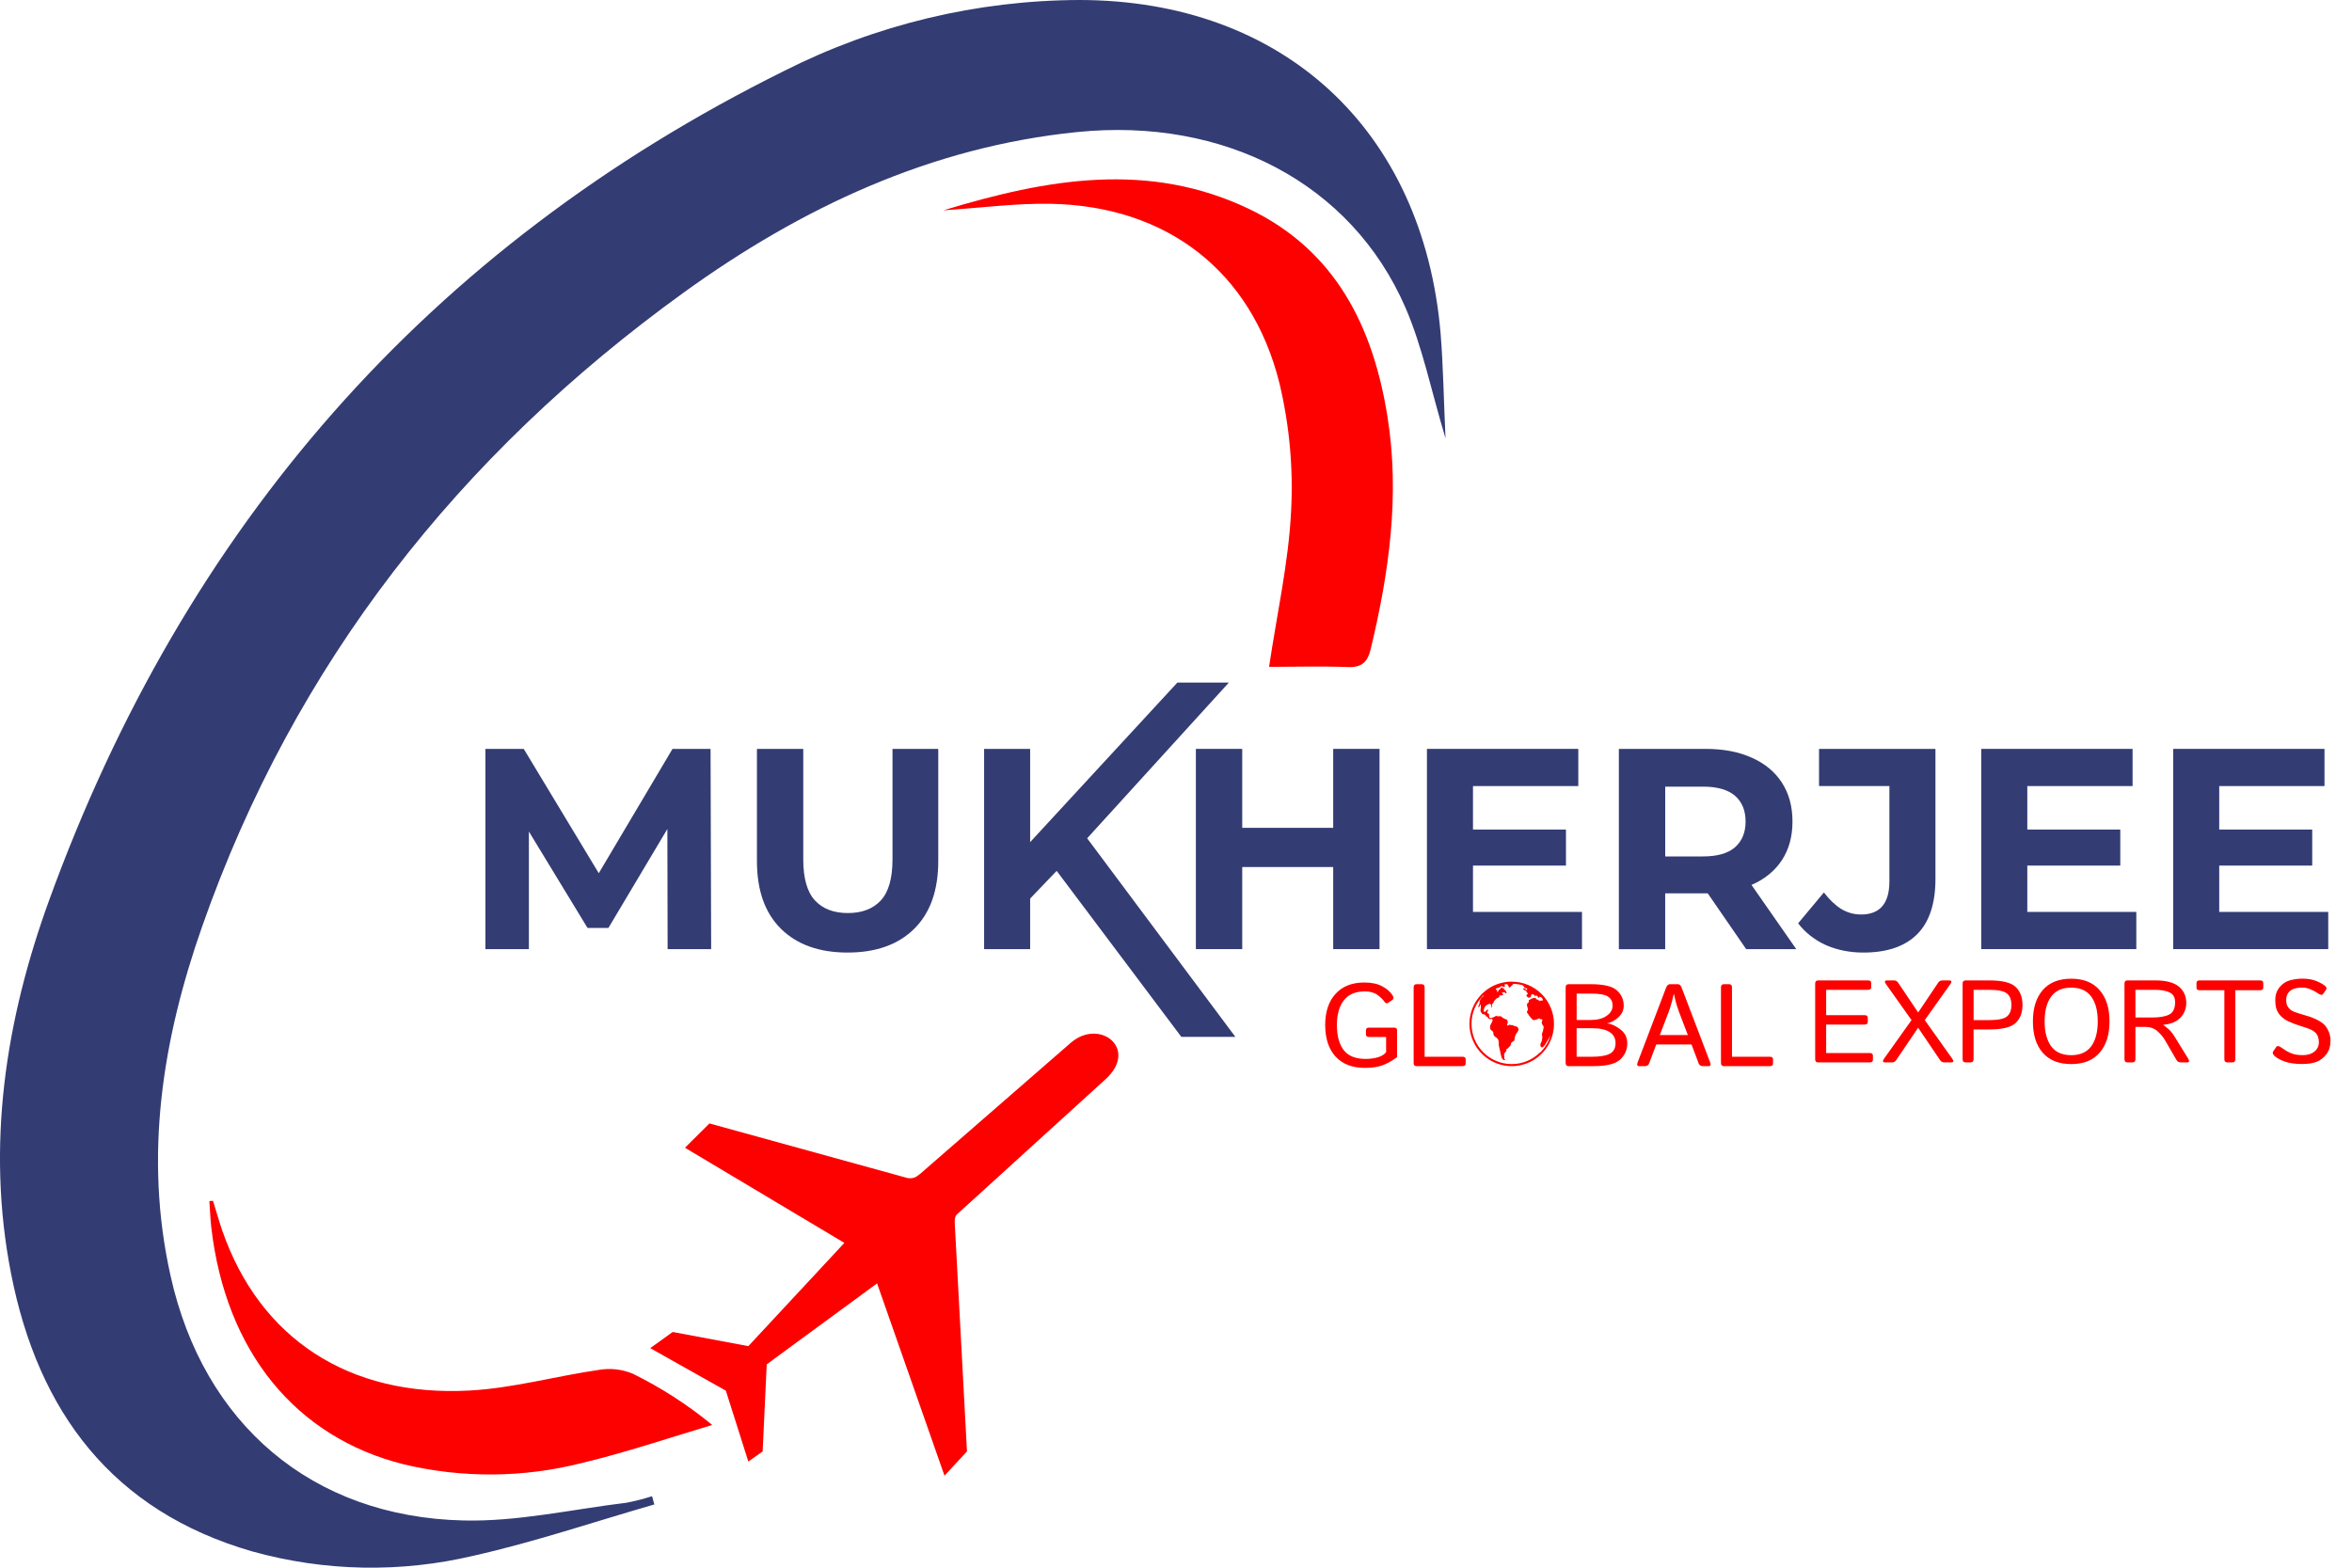 <svg width="75" height="50" viewBox="0 0 75 50" fill="none" xmlns="http://www.w3.org/2000/svg">
<path d="M46.095 13.981C45.636 12.461 45.365 11.078 44.816 9.809C43.089 5.835 39.029 3.74 34.354 4.211C29.679 4.682 25.551 6.622 21.794 9.336C14.642 14.505 9.391 21.165 6.45 29.538C5.18 33.151 4.584 36.873 5.439 40.692C6.488 45.417 9.945 48.378 14.768 48.494C16.499 48.538 18.244 48.138 19.981 47.928C20.255 47.875 20.526 47.806 20.792 47.72L20.866 47.983C18.949 48.535 17.053 49.179 15.111 49.616C12.781 50.17 10.349 50.124 8.043 49.481C3.582 48.194 1.215 45.025 0.352 40.617C-0.446 36.535 0.176 32.531 1.572 28.699C5.895 16.806 13.641 7.898 25.001 2.264C27.924 0.785 31.152 0.009 34.428 0C40.91 0.01 45.377 4.13 45.937 10.626C46.024 11.707 46.037 12.781 46.095 13.981Z" fill="#333C73"/>
<path d="M40.468 21.268C40.721 19.567 41.09 17.94 41.171 16.292C41.242 14.925 41.117 13.552 40.798 12.22C39.911 8.652 37.213 6.576 33.522 6.5C32.421 6.478 31.316 6.626 30.084 6.708C33.401 5.698 36.627 5.134 39.829 6.664C42.583 7.983 43.789 10.417 44.245 13.299C44.643 15.8 44.295 18.257 43.711 20.693C43.609 21.12 43.426 21.294 42.975 21.275C42.123 21.244 41.273 21.269 40.468 21.269V21.268Z" fill="#FD0000"/>
<path d="M6.793 38.299C6.89 38.616 6.98 38.935 7.087 39.248C8.281 42.682 11.117 44.565 14.986 44.349C16.367 44.273 17.73 43.889 19.106 43.69C19.469 43.629 19.841 43.672 20.18 43.814C21.084 44.259 21.933 44.807 22.711 45.448C21.328 45.862 19.958 46.325 18.564 46.659C16.701 47.134 14.749 47.15 12.877 46.704C9.413 45.838 7.196 43.091 6.738 39.151C6.707 38.871 6.696 38.589 6.676 38.307L6.792 38.299H6.793Z" fill="#FD0000"/>
<path d="M34.157 33.248L29.335 37.445C29.188 37.567 29.103 37.591 28.944 37.574L22.623 35.831L21.842 36.606L26.925 39.641L23.863 42.934L21.451 42.482L20.735 42.998L23.146 44.355L23.863 46.615L24.319 46.292L24.449 43.515L27.968 40.932L30.118 47.066L30.835 46.291L30.444 38.995C30.442 38.861 30.454 38.803 30.509 38.737L35.265 34.411C36.308 33.443 35.07 32.474 34.157 33.249V33.248Z" fill="#FD0000"/>
<path d="M70.766 29.085H74.242V30.271H69.298V23.885H74.123V25.071H70.766V29.085ZM70.657 26.458H73.731V27.607H70.657V26.458Z" fill="#333C73"/>
<path d="M64.646 29.085H68.122V30.271H63.177V23.885H68.003V25.071H64.646V29.085ZM64.536 26.458H67.611V27.607H64.536V26.458Z" fill="#333C73"/>
<path d="M59.418 30.381C58.986 30.381 58.588 30.302 58.223 30.143C57.864 29.979 57.569 29.748 57.338 29.449L58.16 28.464C58.336 28.695 58.522 28.872 58.716 28.993C58.911 29.109 59.121 29.167 59.346 29.167C59.948 29.167 60.249 28.814 60.249 28.109V25.071H58.005V23.885H61.717V28.027C61.717 28.817 61.523 29.407 61.133 29.797C60.744 30.186 60.172 30.381 59.418 30.381Z" fill="#333C73"/>
<path d="M53.1 28.008L52.443 27.315H54.304C54.76 27.315 55.101 27.218 55.326 27.023C55.551 26.822 55.663 26.549 55.663 26.202C55.663 25.855 55.551 25.576 55.326 25.381C55.101 25.186 54.76 25.089 54.304 25.089H52.443L53.1 24.386V28.008ZM55.681 30.271L54.085 27.954H55.663L57.278 30.271H55.681ZM51.622 30.271V23.885H54.386C54.957 23.885 55.45 23.979 55.863 24.168C56.277 24.351 56.596 24.615 56.821 24.962C57.046 25.308 57.158 25.722 57.158 26.203C57.158 26.684 57.046 27.087 56.821 27.434C56.596 27.775 56.277 28.037 55.863 28.219C55.45 28.402 54.957 28.493 54.386 28.493H52.442L53.099 27.846V30.273H51.622V30.271Z" fill="#333C73"/>
<path d="M46.97 29.085H50.446V30.271H45.502V23.885H50.328V25.071H46.97V29.085ZM46.861 26.458H49.935V27.607H46.861V26.458Z" fill="#333C73"/>
<path d="M42.622 27.653H39.503V26.403H42.622V27.653ZM39.612 30.271H38.134V23.885H39.612V30.271ZM42.513 23.885H43.99V30.271H42.513V23.885Z" fill="#333C73"/>
<path d="M37.67 33.07L33.479 27.488L34.445 26.439L39.393 33.07H37.669H37.67ZM31.381 30.271V23.885H32.849V30.271H31.381ZM32.704 28.811L32.621 27.106L37.544 21.77H39.186L34.564 26.85L33.743 27.725L32.703 28.811L32.704 28.811Z" fill="#333C73"/>
<path d="M27.029 30.381C26.122 30.381 25.414 30.128 24.903 29.623C24.392 29.118 24.137 28.398 24.137 27.461V23.885H25.614V27.406C25.614 28.014 25.739 28.452 25.988 28.72C26.237 28.988 26.587 29.121 27.037 29.121C27.487 29.121 27.837 28.988 28.086 28.72C28.335 28.453 28.46 28.015 28.46 27.406V23.885H29.919V27.461C29.919 28.398 29.663 29.118 29.152 29.623C28.642 30.128 27.933 30.381 27.027 30.381H27.029Z" fill="#333C73"/>
<path d="M15.479 30.271V23.885H16.701L19.42 28.392H18.772L21.445 23.885H22.658L22.677 30.271H21.289L21.28 26.011H21.536L19.401 29.596H18.735L16.555 26.011H16.865V30.271H15.479Z" fill="#333C73"/>
<path d="M54.97 34.003C54.909 34.003 54.878 33.97 54.878 33.903V31.49C54.878 31.424 54.909 31.39 54.97 31.39H55.138C55.198 31.39 55.229 31.423 55.229 31.49V33.704H56.437C56.504 33.704 56.538 33.732 56.538 33.787V33.921C56.538 33.976 56.505 34.003 56.437 34.003H54.971H54.97Z" fill="#FD0000"/>
<path d="M52.929 33.012H53.822L53.543 32.282C53.517 32.214 53.492 32.139 53.466 32.057C53.442 31.974 53.413 31.856 53.379 31.705H53.372C53.338 31.857 53.308 31.974 53.282 32.057C53.258 32.139 53.233 32.214 53.207 32.282L52.928 33.012H52.929ZM52.27 34.003C52.206 34.003 52.19 33.964 52.221 33.883L53.128 31.501C53.157 31.427 53.197 31.39 53.249 31.39H53.504C53.556 31.39 53.596 31.427 53.624 31.501L54.532 33.883C54.563 33.964 54.546 34.003 54.483 34.003H54.297C54.232 34.003 54.189 33.974 54.166 33.914L53.938 33.311H52.815L52.588 33.914C52.564 33.974 52.521 34.003 52.456 34.003H52.27H52.27Z" fill="#FD0000"/>
<path d="M50.275 32.531H50.733C50.936 32.531 51.101 32.488 51.229 32.401C51.358 32.314 51.422 32.204 51.422 32.073C51.422 31.942 51.374 31.853 51.279 31.788C51.183 31.722 51.001 31.689 50.734 31.689H50.276V32.532L50.275 32.531ZM50.275 33.704H50.76C51.021 33.704 51.213 33.672 51.334 33.608C51.456 33.543 51.516 33.43 51.516 33.267C51.516 33.117 51.454 33 51.33 32.918C51.207 32.836 51.017 32.794 50.76 32.794H50.275V33.705L50.275 33.704ZM50.016 34.003C49.956 34.003 49.925 33.97 49.925 33.903V31.49C49.925 31.424 49.956 31.39 50.016 31.39H50.727C51.14 31.39 51.418 31.456 51.562 31.59C51.706 31.724 51.777 31.885 51.777 32.072C51.777 32.222 51.717 32.349 51.598 32.454C51.48 32.557 51.364 32.617 51.252 32.636V32.641C51.375 32.652 51.511 32.714 51.662 32.826C51.814 32.936 51.89 33.087 51.89 33.278C51.89 33.484 51.813 33.656 51.661 33.795C51.509 33.934 51.228 34.003 50.819 34.003H50.017L50.016 34.003Z" fill="#FD0000"/>
<path d="M45.169 34.003C45.108 34.003 45.078 33.97 45.078 33.903V31.49C45.078 31.424 45.108 31.39 45.169 31.39H45.337C45.397 31.39 45.428 31.423 45.428 31.49V33.704H46.637C46.703 33.704 46.737 33.732 46.737 33.787V33.921C46.737 33.976 46.704 34.003 46.637 34.003H45.17H45.169Z" fill="#FD0000"/>
<path d="M42.257 32.697C42.257 32.272 42.367 31.939 42.587 31.699C42.807 31.457 43.112 31.336 43.504 31.336C43.738 31.336 43.93 31.376 44.077 31.458C44.225 31.538 44.334 31.633 44.404 31.742C44.446 31.81 44.445 31.859 44.402 31.89L44.265 31.984C44.22 32.016 44.175 31.997 44.131 31.928C44.094 31.873 44.025 31.808 43.925 31.733C43.824 31.657 43.69 31.62 43.522 31.62C43.224 31.62 43.001 31.714 42.853 31.904C42.705 32.092 42.631 32.356 42.631 32.696C42.631 33.036 42.703 33.301 42.847 33.491C42.992 33.679 43.223 33.773 43.54 33.773C43.698 33.773 43.835 33.754 43.952 33.717C44.07 33.678 44.152 33.625 44.2 33.557V33.074H43.658C43.592 33.074 43.557 33.047 43.557 32.992V32.857C43.557 32.802 43.591 32.775 43.658 32.775H44.449C44.515 32.775 44.549 32.802 44.549 32.857V33.718C44.401 33.826 44.253 33.91 44.105 33.969C43.957 34.029 43.763 34.059 43.522 34.059C43.121 34.059 42.81 33.939 42.589 33.699C42.368 33.457 42.258 33.123 42.258 32.698L42.257 32.697Z" fill="#FD0000"/>
<path d="M49.112 33.562C48.872 33.803 48.546 33.938 48.206 33.938C47.865 33.938 47.539 33.802 47.298 33.562C47.058 33.322 46.923 32.996 46.923 32.655C46.923 32.315 47.059 31.989 47.298 31.748L47.316 31.732C47.312 31.746 47.306 31.759 47.298 31.772C47.279 31.802 47.248 31.811 47.228 31.838C47.209 31.865 47.196 31.895 47.187 31.926C47.18 31.956 47.184 31.992 47.174 32.021C47.161 32.058 47.137 32.081 47.142 32.124C47.194 32.139 47.171 32.047 47.215 32.042C47.229 32.077 47.22 32.141 47.215 32.178C47.21 32.229 47.199 32.243 47.23 32.288C47.255 32.322 47.262 32.347 47.31 32.352C47.358 32.356 47.372 32.377 47.39 32.419C47.423 32.426 47.444 32.432 47.448 32.468C47.466 32.483 47.486 32.495 47.507 32.505C47.529 32.511 47.567 32.479 47.587 32.505C47.622 32.546 47.544 32.652 47.528 32.689C47.507 32.743 47.504 32.822 47.554 32.86C47.58 32.88 47.608 32.89 47.617 32.925C47.625 32.961 47.618 32.985 47.633 33.017C47.657 33.066 47.709 33.083 47.746 33.12C47.795 33.169 47.792 33.233 47.792 33.303C47.792 33.373 47.82 33.432 47.829 33.498C47.839 33.565 47.859 33.631 47.874 33.698C47.885 33.748 47.928 33.823 47.991 33.813C47.995 33.79 47.97 33.771 47.968 33.748C47.965 33.724 47.971 33.704 47.968 33.681C47.962 33.662 47.961 33.642 47.965 33.623C47.969 33.604 47.977 33.586 47.989 33.571C48 33.557 48.014 33.545 48.026 33.532C48.047 33.504 48.031 33.513 48.03 33.483C48.03 33.446 48.04 33.464 48.063 33.453C48.075 33.444 48.087 33.432 48.096 33.419C48.119 33.399 48.141 33.376 48.161 33.351C48.178 33.324 48.176 33.287 48.193 33.259C48.211 33.231 48.241 33.227 48.269 33.206C48.304 33.179 48.29 33.15 48.297 33.114C48.309 33.048 48.335 32.987 48.375 32.934C48.424 32.872 48.446 32.82 48.386 32.76C48.356 32.73 48.341 32.739 48.302 32.728C48.272 32.72 48.245 32.698 48.215 32.694C48.196 32.692 48.185 32.699 48.169 32.694C48.153 32.69 48.156 32.68 48.139 32.681C48.115 32.681 48.079 32.733 48.06 32.699C48.048 32.681 48.083 32.631 48.082 32.607C48.079 32.577 48.068 32.529 48.039 32.513C48.029 32.507 48.004 32.506 47.99 32.5C47.975 32.493 47.959 32.486 47.945 32.477C47.926 32.465 47.89 32.444 47.882 32.423C47.859 32.423 47.843 32.41 47.822 32.41C47.803 32.414 47.784 32.416 47.764 32.417C47.745 32.414 47.724 32.399 47.702 32.402C47.686 32.409 47.669 32.418 47.655 32.429C47.622 32.448 47.588 32.461 47.552 32.468C47.496 32.478 47.486 32.457 47.489 32.405L47.48 32.387C47.5 32.33 47.463 32.326 47.422 32.312C47.416 32.271 47.467 32.242 47.446 32.197C47.403 32.194 47.356 32.315 47.321 32.263C47.298 32.228 47.333 32.133 47.354 32.104C47.391 32.064 47.437 32.034 47.489 32.018C47.501 32.016 47.514 32.018 47.526 32.024C47.538 32.03 47.547 32.04 47.552 32.052C47.563 32.078 47.548 32.104 47.552 32.135C47.588 32.126 47.578 32.081 47.577 32.057C47.574 32.016 47.596 32.019 47.617 31.989C47.637 31.96 47.639 31.932 47.662 31.905C47.681 31.886 47.702 31.864 47.722 31.846C47.742 31.827 47.771 31.826 47.795 31.811C47.831 31.787 47.784 31.743 47.837 31.746C47.856 31.746 47.846 31.759 47.871 31.753C47.885 31.748 47.899 31.743 47.912 31.737C47.963 31.716 47.927 31.711 47.904 31.684C47.874 31.65 47.916 31.656 47.947 31.651C47.97 31.647 47.965 31.64 47.985 31.654C48.005 31.667 47.992 31.68 48.017 31.68C48.065 31.678 48.032 31.63 48.021 31.614C48.003 31.587 47.998 31.567 47.96 31.567C47.965 31.553 47.965 31.539 47.96 31.526C47.927 31.53 47.921 31.507 47.897 31.498C47.856 31.482 47.862 31.516 47.846 31.539C47.828 31.562 47.795 31.559 47.783 31.588C47.77 31.617 47.783 31.641 47.734 31.633C47.739 31.613 47.739 31.593 47.737 31.573C47.724 31.572 47.71 31.568 47.697 31.563C47.697 31.514 47.751 31.51 47.787 31.506C47.823 31.502 47.842 31.459 47.877 31.452C47.912 31.445 47.936 31.501 47.978 31.468C48.002 31.45 47.991 31.439 47.982 31.422C47.98 31.418 47.967 31.407 47.965 31.402C47.997 31.395 48.03 31.39 48.063 31.387C48.071 31.405 48.08 31.421 48.091 31.438C48.096 31.447 48.107 31.453 48.111 31.463C48.115 31.474 48.104 31.489 48.118 31.498C48.141 31.509 48.208 31.431 48.222 31.419C48.236 31.406 48.255 31.394 48.249 31.378C48.354 31.381 48.457 31.396 48.558 31.424C48.566 31.434 48.573 31.444 48.582 31.454C48.599 31.479 48.612 31.501 48.642 31.512C48.66 31.518 48.718 31.517 48.694 31.559C48.67 31.601 48.647 31.547 48.634 31.535C48.621 31.523 48.572 31.499 48.574 31.538C48.577 31.596 48.706 31.587 48.678 31.65C48.694 31.659 48.725 31.674 48.719 31.696C48.713 31.724 48.676 31.706 48.677 31.742C48.677 31.754 48.681 31.767 48.688 31.777C48.695 31.788 48.703 31.797 48.713 31.805C48.723 31.812 48.735 31.817 48.748 31.818C48.76 31.82 48.773 31.818 48.785 31.815C48.84 31.796 48.798 31.72 48.861 31.712C48.872 31.711 48.883 31.712 48.893 31.716C48.903 31.719 48.913 31.726 48.921 31.733C48.939 31.748 48.95 31.78 48.975 31.777C48.978 31.762 48.966 31.751 48.965 31.737C48.991 31.746 49.014 31.761 49.034 31.782C49.05 31.807 49.048 31.843 49.089 31.812C49.083 31.807 49.08 31.796 49.077 31.792C49.1 31.79 49.122 31.796 49.142 31.807C49.162 31.819 49.178 31.837 49.187 31.858C49.237 31.959 49.114 31.879 49.108 31.931C49.078 31.921 49.064 31.897 49.038 31.883C49.026 31.876 49.003 31.88 48.994 31.873C48.984 31.866 48.984 31.846 48.972 31.837C48.927 31.799 48.823 31.86 48.782 31.884C48.77 31.89 48.759 31.891 48.752 31.903C48.739 31.924 48.757 31.93 48.752 31.949C48.746 31.978 48.71 31.99 48.699 32.013C48.672 32.066 48.726 32.143 48.719 32.203C48.715 32.236 48.679 32.272 48.693 32.299C48.699 32.311 48.72 32.322 48.727 32.336C48.734 32.351 48.741 32.365 48.749 32.379C48.784 32.425 48.82 32.468 48.859 32.509C48.869 32.52 48.882 32.528 48.895 32.532C48.908 32.536 48.923 32.536 48.937 32.532C48.967 32.527 48.996 32.517 49.024 32.507C49.054 32.492 49.06 32.47 49.093 32.485C49.119 32.497 49.142 32.53 49.172 32.503C49.197 32.528 49.17 32.57 49.164 32.598C49.161 32.615 49.164 32.633 49.168 32.65C49.173 32.666 49.182 32.681 49.194 32.694C49.22 32.73 49.226 32.737 49.22 32.784C49.216 32.822 49.206 32.856 49.199 32.893C49.191 32.93 49.169 32.955 49.169 32.993C49.169 33.03 49.185 33.055 49.181 33.092C49.178 33.127 49.173 33.162 49.166 33.196C49.157 33.229 49.134 33.258 49.124 33.292C49.118 33.308 49.117 33.326 49.12 33.343C49.122 33.361 49.13 33.377 49.14 33.391C49.163 33.419 49.186 33.403 49.214 33.382C49.268 33.342 49.292 33.272 49.328 33.217C49.365 33.164 49.397 33.109 49.426 33.051C49.431 33.038 49.437 33.026 49.444 33.014C49.384 33.224 49.271 33.414 49.117 33.566L49.112 33.562ZM48.206 31.308C47.939 31.308 47.678 31.387 47.457 31.535C47.235 31.683 47.063 31.894 46.961 32.14C46.858 32.386 46.832 32.657 46.884 32.919C46.936 33.18 47.064 33.42 47.253 33.609C47.441 33.797 47.681 33.925 47.943 33.978C48.205 34.03 48.475 34.003 48.722 33.901C48.968 33.799 49.179 33.626 49.327 33.405C49.475 33.183 49.553 32.922 49.553 32.656C49.553 32.299 49.411 31.956 49.159 31.704C48.907 31.451 48.563 31.309 48.206 31.309L48.206 31.308Z" fill="#FD0000"/>
<path d="M72.538 33.686C72.473 33.628 72.456 33.577 72.487 33.533L72.582 33.396C72.614 33.349 72.667 33.352 72.74 33.407C72.837 33.478 72.936 33.538 73.039 33.584C73.144 33.63 73.27 33.653 73.418 33.653C73.528 33.653 73.62 33.636 73.695 33.604C73.769 33.572 73.83 33.524 73.875 33.464C73.921 33.401 73.944 33.327 73.944 33.239C73.944 33.176 73.934 33.118 73.915 33.064C73.897 33.009 73.867 32.964 73.825 32.927C73.784 32.89 73.74 32.862 73.696 32.841C73.622 32.807 73.51 32.768 73.362 32.723C73.215 32.678 73.086 32.629 72.975 32.577C72.866 32.524 72.779 32.461 72.713 32.387C72.648 32.313 72.606 32.237 72.584 32.16C72.563 32.081 72.553 31.991 72.553 31.89C72.553 31.735 72.598 31.602 72.687 31.491C72.777 31.38 72.887 31.305 73.017 31.268C73.148 31.232 73.281 31.213 73.416 31.213C73.57 31.213 73.704 31.233 73.819 31.273C73.932 31.313 74.034 31.366 74.125 31.43C74.188 31.475 74.203 31.523 74.169 31.572L74.076 31.705C74.048 31.745 73.994 31.737 73.912 31.68C73.85 31.636 73.775 31.595 73.685 31.557C73.596 31.518 73.508 31.499 73.421 31.499C73.308 31.499 73.216 31.512 73.142 31.539C73.068 31.565 73.01 31.608 72.966 31.67C72.923 31.733 72.902 31.804 72.902 31.886C72.902 31.936 72.907 31.983 72.917 32.028C72.927 32.07 72.952 32.114 72.992 32.159C73.032 32.204 73.081 32.239 73.138 32.263C73.215 32.295 73.334 32.334 73.494 32.379C73.656 32.423 73.796 32.477 73.916 32.541C74.029 32.601 74.108 32.663 74.157 32.728C74.207 32.793 74.245 32.863 74.272 32.94C74.3 33.016 74.314 33.101 74.314 33.195C74.314 33.368 74.269 33.512 74.181 33.627C74.092 33.743 73.987 33.822 73.865 33.868C73.743 33.914 73.591 33.935 73.407 33.935C73.187 33.935 73.005 33.91 72.861 33.859C72.716 33.808 72.608 33.749 72.536 33.684L72.538 33.686ZM70.142 31.583C70.075 31.583 70.041 31.556 70.041 31.501V31.351C70.041 31.297 70.074 31.269 70.142 31.269H72.069C72.136 31.269 72.17 31.297 72.17 31.351V31.501C72.17 31.556 72.137 31.583 72.069 31.583H71.28V33.782C71.28 33.849 71.25 33.883 71.189 33.883H71.021C70.96 33.883 70.93 33.85 70.93 33.782V31.583H70.141H70.142ZM68.095 32.453H68.622C68.858 32.453 69.041 32.422 69.168 32.36C69.296 32.297 69.359 32.164 69.359 31.964C69.359 31.811 69.301 31.708 69.184 31.653C69.068 31.597 68.909 31.569 68.708 31.569H68.094V32.453H68.095ZM67.836 33.883C67.775 33.883 67.745 33.85 67.745 33.782V31.37C67.745 31.303 67.775 31.269 67.836 31.269H68.716C69.068 31.269 69.321 31.335 69.478 31.466C69.636 31.597 69.715 31.77 69.715 31.985C69.715 32.175 69.651 32.334 69.524 32.463C69.397 32.591 69.217 32.665 68.982 32.685V32.689C69.106 32.781 69.188 32.851 69.228 32.9C69.268 32.948 69.313 33.013 69.362 33.094L69.775 33.763C69.824 33.843 69.814 33.883 69.742 33.883H69.534C69.477 33.883 69.435 33.859 69.406 33.812L69.028 33.161C68.973 33.067 68.895 32.976 68.793 32.886C68.691 32.797 68.564 32.752 68.412 32.752H68.094V33.783C68.094 33.85 68.064 33.884 68.003 33.884H67.835L67.836 33.883ZM65.199 32.577C65.199 32.917 65.269 33.181 65.408 33.371C65.548 33.56 65.76 33.654 66.046 33.654C66.332 33.654 66.544 33.56 66.684 33.371C66.823 33.182 66.893 32.917 66.893 32.577C66.893 32.236 66.823 31.972 66.684 31.784C66.544 31.595 66.332 31.5 66.046 31.5C65.76 31.5 65.548 31.595 65.408 31.784C65.269 31.973 65.199 32.237 65.199 32.577ZM64.825 32.577C64.825 32.151 64.93 31.818 65.138 31.578C65.348 31.337 65.651 31.215 66.046 31.215C66.441 31.215 66.743 31.337 66.951 31.578C67.162 31.819 67.267 32.151 67.267 32.577C67.267 33.002 67.162 33.335 66.951 33.577C66.742 33.818 66.441 33.938 66.046 33.938C65.651 33.938 65.348 33.817 65.138 33.577C64.929 33.336 64.825 33.002 64.825 32.577ZM62.934 32.535H63.446C63.714 32.535 63.896 32.498 63.993 32.422C64.09 32.346 64.139 32.222 64.139 32.052C64.139 31.883 64.09 31.759 63.993 31.684C63.896 31.608 63.714 31.57 63.446 31.57H62.934V32.536V32.535ZM62.675 33.884C62.614 33.884 62.583 33.851 62.583 33.783V31.37C62.583 31.304 62.614 31.27 62.675 31.27H63.44C63.852 31.27 64.132 31.34 64.276 31.479C64.421 31.618 64.493 31.808 64.493 32.052C64.493 32.295 64.421 32.486 64.276 32.626C64.132 32.764 63.852 32.833 63.44 32.833H62.933V33.782C62.933 33.849 62.902 33.883 62.842 33.883H62.674L62.675 33.884ZM60.112 33.884C60.034 33.884 60.023 33.844 60.08 33.763L60.955 32.535L60.142 31.39C60.084 31.31 60.095 31.27 60.174 31.27H60.398C60.451 31.27 60.495 31.294 60.526 31.341L61.166 32.292L61.805 31.341C61.837 31.294 61.879 31.27 61.933 31.27H62.157C62.236 31.27 62.247 31.31 62.19 31.39L61.377 32.535L62.251 33.763C62.309 33.844 62.298 33.884 62.219 33.884H61.993C61.94 33.884 61.897 33.86 61.865 33.812L61.165 32.778L60.465 33.812C60.433 33.86 60.391 33.884 60.337 33.884H60.111H60.112ZM57.973 33.884C57.912 33.884 57.882 33.851 57.882 33.783V31.37C57.882 31.304 57.912 31.27 57.973 31.27H59.568C59.634 31.27 59.668 31.297 59.668 31.352V31.487C59.668 31.542 59.635 31.569 59.568 31.569H58.232V32.378H59.459C59.525 32.378 59.559 32.405 59.559 32.46V32.595C59.559 32.65 59.526 32.677 59.459 32.677H58.232V33.585H59.623C59.689 33.585 59.723 33.612 59.723 33.667V33.802C59.723 33.856 59.69 33.884 59.623 33.884H57.973Z" fill="#FD0000"/>
</svg>
